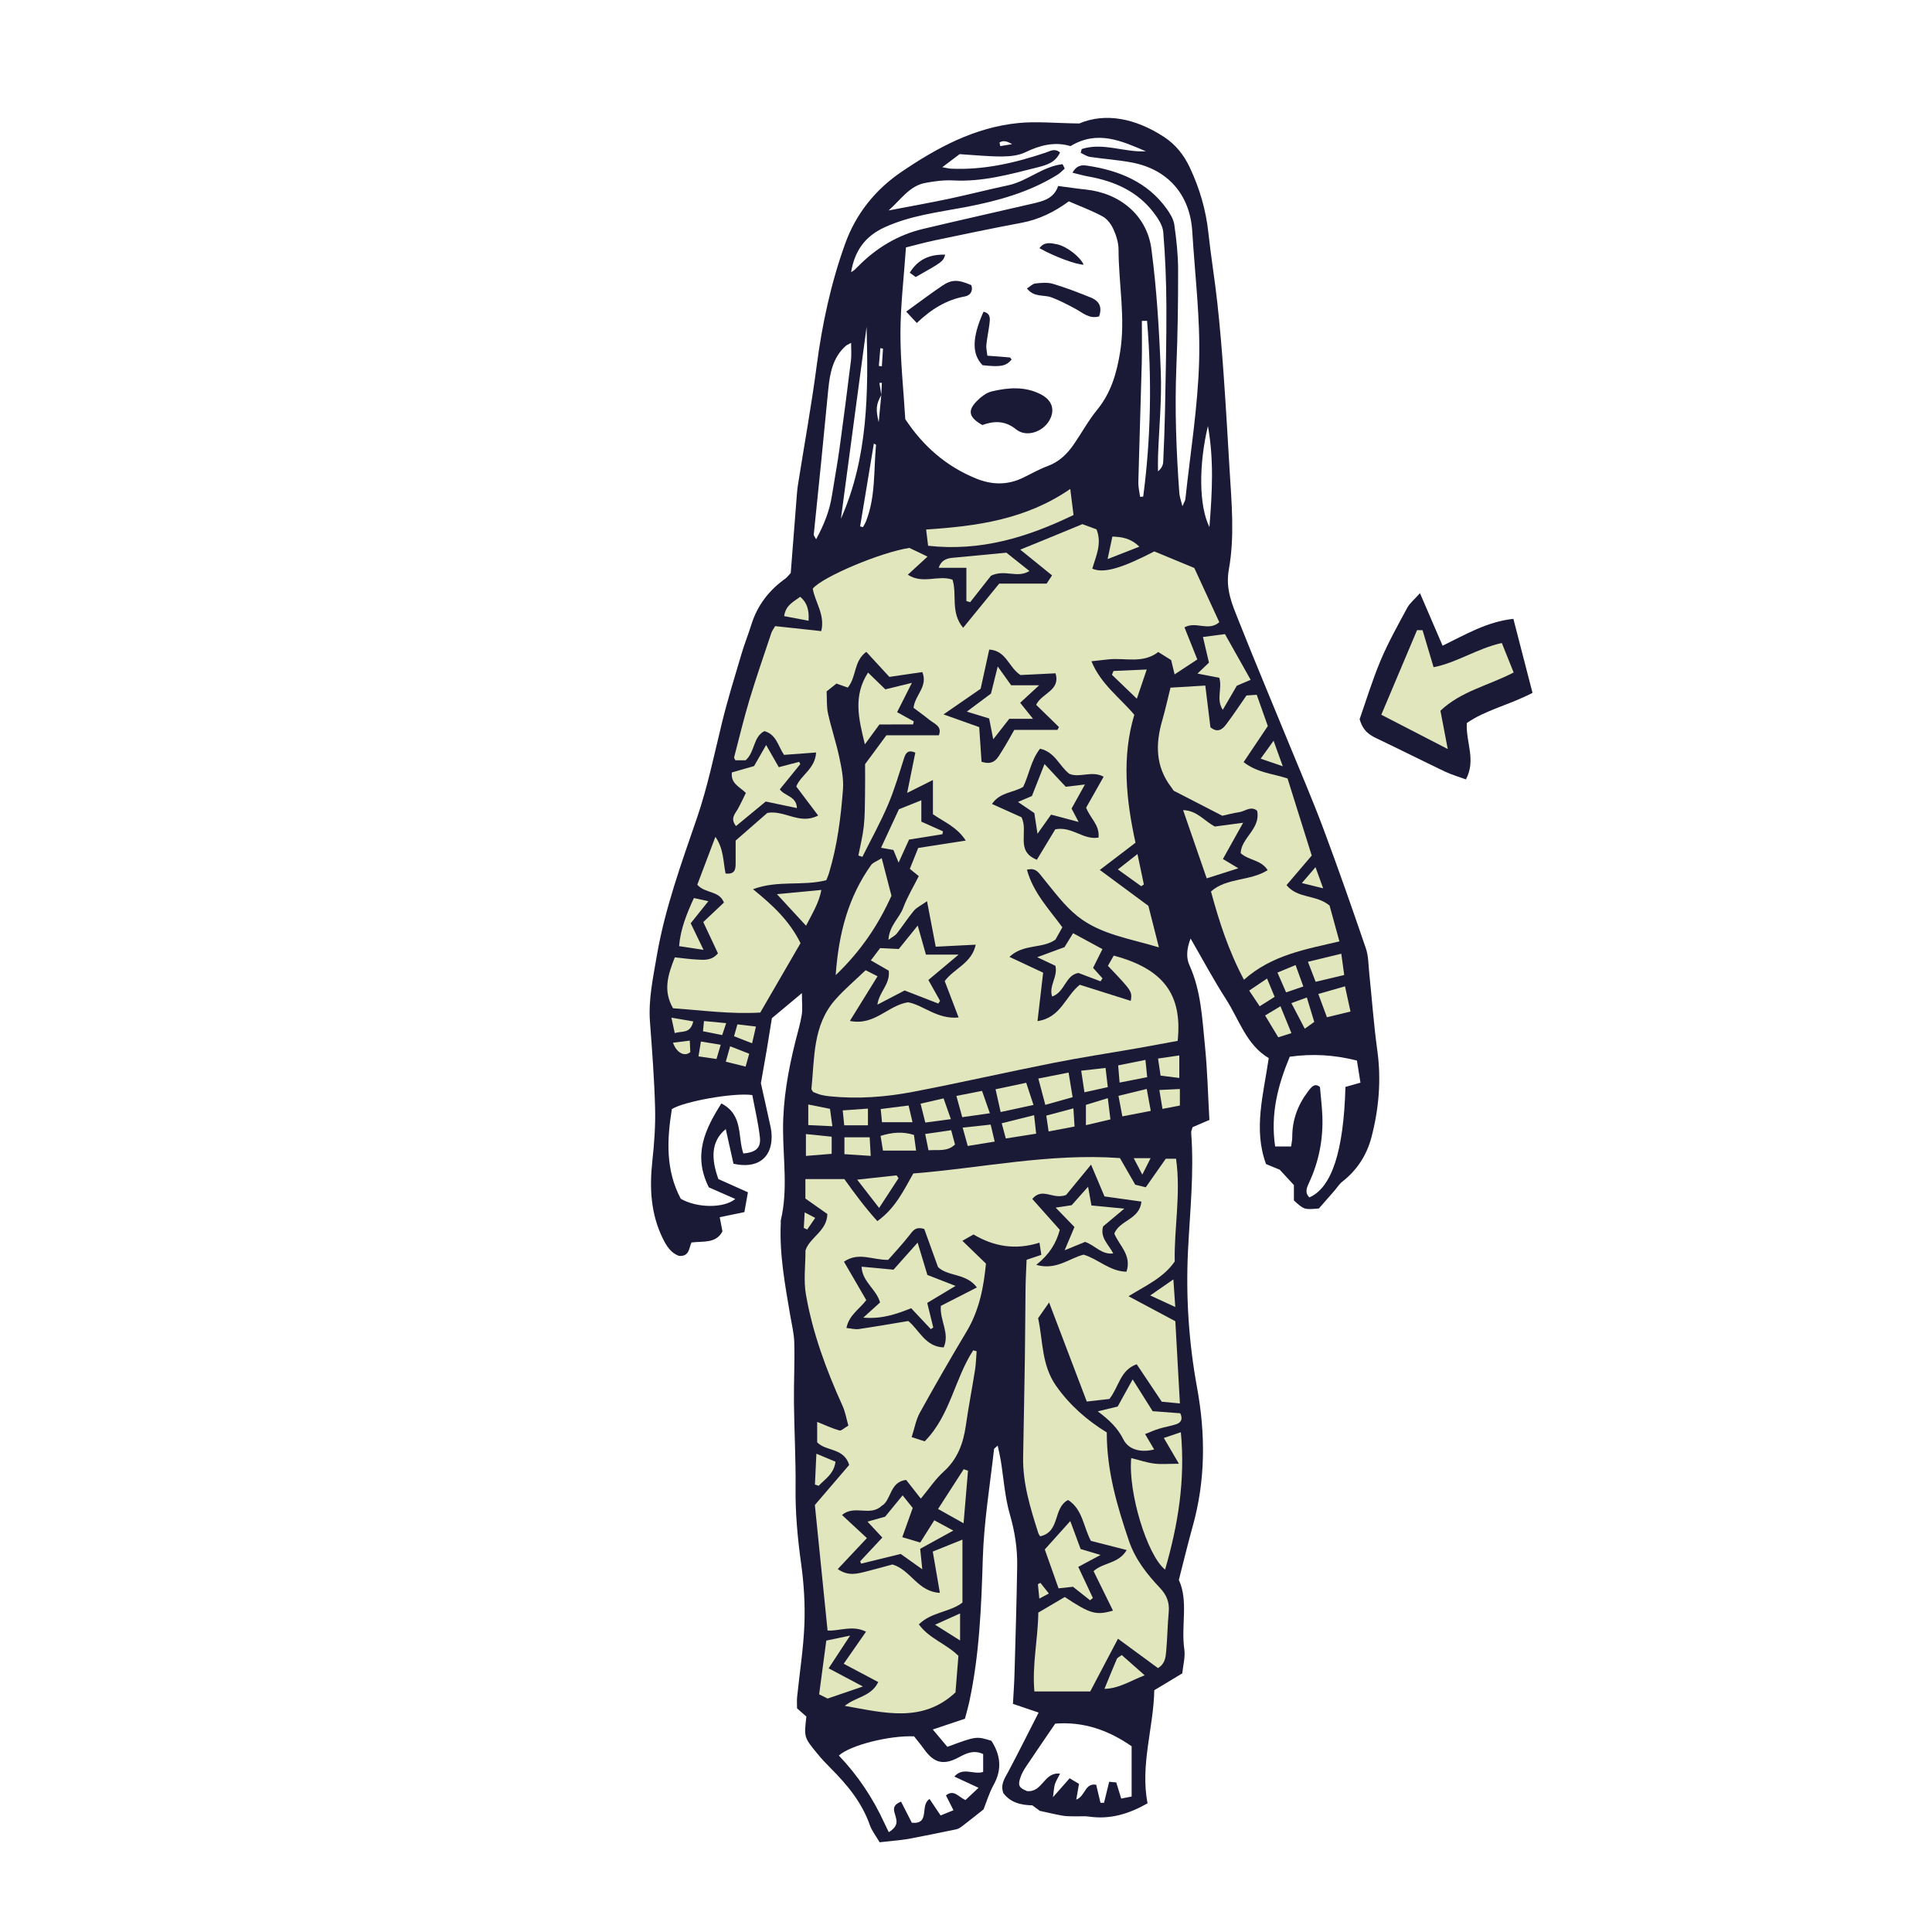 <svg version="1.1" id="svg" xmlns="http://www.w3.org/2000/svg" xmlns:xlink="http://www.w3.org/1999/xlink" x="0px" y="0px"
	 width="200px" height="200px" viewBox="0 0 200 200" enable-background="new 0 0 200 200" xml:space="preserve">
<path class="stroke" fill="#1a1a37"  fill-rule="evenodd" clip-rule="evenodd" d="M83.013,102.806c-1.192,0.997-2.12,1.771-3.107,2.595
	c-0.179,1.104-0.353,2.22-0.542,3.333c-0.186,1.102-0.386,2.199-0.598,3.4c0.312,1.406,0.667,2.956,1.001,4.512
	c0.075,0.351,0.115,0.716,0.113,1.073c-0.013,2.181-1.505,3.3-3.951,2.752c-0.247-1.114-0.517-2.332-0.798-3.587
	c-1.578,1.286-1.498,3.121-0.766,5.172c0.948,0.425,1.957,0.876,3.059,1.369c-0.133,0.739-0.235,1.323-0.365,2.052
	c-0.848,0.173-1.636,0.336-2.553,0.526c0.086,0.454,0.176,0.929,0.281,1.472c-0.676,1.271-1.967,0.995-3.202,1.146
	c-0.269,0.518-0.181,1.477-1.293,1.388c-0.827-0.284-1.288-1.007-1.684-1.812c-1.247-2.543-1.38-5.219-1.081-7.983
	c0.199-1.83,0.338-3.686,0.287-5.523c-0.078-2.966-0.305-5.929-0.529-8.889c-0.174-2.299,0.307-4.511,0.688-6.75
	c0.838-4.957,2.553-9.651,4.175-14.377c1.104-3.219,1.781-6.546,2.587-9.842c0.586-2.396,1.316-4.754,2.018-7.12
	c0.305-1.035,0.712-2.04,1.033-3.07c0.623-1.997,1.832-3.548,3.521-4.751c0.164-0.118,0.285-0.295,0.549-0.574
	c0.191-2.438,0.391-5.004,0.592-7.572c0.043-0.513,0.071-1.028,0.152-1.534c0.65-4.123,1.403-8.232,1.945-12.368
	c0.566-4.315,1.48-8.547,2.947-12.622c1.099-3.051,3.091-5.571,5.815-7.422c3.699-2.513,7.596-4.622,12.135-5.066
	c1.868-0.183,3.771,0.016,6.281,0.048c2.731-1.155,5.847-0.523,8.784,1.398c1.189,0.776,2.053,1.865,2.657,3.15
	c1.017,2.161,1.68,4.413,1.932,6.8c0.256,2.41,0.661,4.803,0.922,7.212c0.269,2.458,0.474,4.923,0.649,7.388
	c0.236,3.289,0.423,6.582,0.619,9.875c0.209,3.449,0.537,6.944-0.074,10.336c-0.371,2.053,0.344,3.626,1.01,5.306
	c1.688,4.258,3.471,8.48,5.204,12.721c1.21,2.952,2.474,5.886,3.591,8.874c1.527,4.089,2.969,8.21,4.381,12.341
	c0.275,0.811,0.258,1.725,0.35,2.594c0.275,2.65,0.465,5.313,0.83,7.951c0.425,3.071,0.164,6.087-0.617,9.043
	c-0.48,1.811-1.492,3.375-3.014,4.562c-0.313,0.242-0.53,0.608-0.794,0.915c-0.571,0.653-1.146,1.306-1.622,1.853
	c-1.525,0.13-1.525,0.13-2.586-0.83c0-0.484,0-1.04,0-1.593c-0.439-0.477-0.887-0.96-1.471-1.593
	c-0.279-0.115-0.752-0.309-1.413-0.579c-1.331-3.592-0.271-7.214,0.279-10.973c-2.318-1.36-3.053-3.973-4.435-6.116
	c-1.25-1.94-2.339-3.986-3.656-6.261c-0.445,1.153-0.447,2.037-0.111,2.778c1.202,2.655,1.311,5.508,1.597,8.318
	c0.259,2.554,0.315,5.126,0.462,7.684c-0.682,0.293-1.193,0.512-1.738,0.746c-0.053,0.199-0.162,0.396-0.148,0.586
	c0.316,4.08-0.127,8.136-0.328,12.2c-0.234,4.753,0.078,9.492,0.936,14.169c0.887,4.841,0.881,9.613-0.451,14.37
	c-0.499,1.783-0.929,3.588-1.433,5.543c1.012,2.201,0.212,4.727,0.564,7.165c0.12,0.829-0.133,1.709-0.21,2.512
	c-1.035,0.623-1.91,1.151-2.896,1.744c-0.078,3.896-1.468,7.724-0.699,11.71c-2.016,1.142-3.936,1.68-6.065,1.371
	c-0.485-0.07-0.987-0.011-1.48-0.023c-0.407-0.011-0.821,0-1.222-0.067c-0.687-0.115-1.363-0.283-2.383-0.503
	c-0.045-0.032-0.375-0.274-0.779-0.571c-1.131-0.024-2.27-0.264-3.01-1.288c-0.307-0.901,0.166-1.527,0.535-2.218
	c1.035-1.949,2.02-3.927,3.128-6.096c-0.964-0.328-1.713-0.582-2.657-0.903c0.055-1.007,0.132-2.07,0.162-3.137
	c0.105-3.708,0.219-7.415,0.277-11.122c0.029-1.809-0.241-3.565-0.753-5.333c-0.527-1.815-0.645-3.749-0.951-5.631
	c-0.077-0.47-0.194-0.934-0.315-1.512c-0.247,0.235-0.367,0.293-0.375,0.363c-0.429,3.779-1.052,7.526-1.167,11.354
	c-0.147,4.934-0.347,9.891-1.386,14.752c-0.118,0.551-0.277,1.094-0.461,1.804c-1.028,0.345-2.082,0.697-3.328,1.115
	c0.547,0.652,1.049,1.249,1.508,1.796c2.99-1.108,2.99-1.108,4.557-0.628c0.916,1.421,1.15,2.91,0.237,4.555
	c-0.47,0.845-0.747,1.795-1.048,2.547c-0.799,0.632-1.471,1.175-2.158,1.699c-0.199,0.154-0.43,0.314-0.67,0.366
	c-1.545,0.328-3.096,0.632-4.647,0.935c-0.349,0.068-0.702,0.122-1.054,0.164c-0.741,0.087-1.482,0.162-2.23,0.242
	c-0.412-0.706-0.812-1.202-1.01-1.769c-0.822-2.358-2.357-4.203-4.086-5.929c-0.473-0.473-0.934-0.965-1.355-1.481
	c-1.387-1.689-1.379-1.695-1.131-3.832c-0.271-0.24-0.571-0.507-0.964-0.853c0-0.36-0.034-0.768,0.005-1.171
	c0.256-2.51,0.658-5.015,0.755-7.53c0.081-2.101-0.054-4.231-0.345-6.317c-0.36-2.607-0.602-5.198-0.57-7.834
	c0.031-2.931-0.137-5.862-0.168-8.793c-0.021-2.062,0.086-4.126,0.035-6.186c-0.022-0.966-0.266-1.93-0.428-2.891
	c-0.533-3.149-1.121-6.291-0.97-9.51c0.004-0.104-0.017-0.212,0.007-0.309c0.736-3.108,0.24-6.252,0.229-9.376
	c-0.011-3.126,0.536-6.149,1.287-9.155c0.225-0.899,0.498-1.794,0.646-2.706C83.096,104.446,83.013,103.795,83.013,102.806z
	 M91.234,40.891c-0.543,0.971-0.591,1.475-0.271,2.817c0.088-0.917,0.179-1.869,0.268-2.82c0.018-0.42,0.037-0.842,0.058-1.262
	c-0.083,0.006-0.167,0.012-0.252,0.019C91.102,40.06,91.168,40.476,91.234,40.891z M93.715,43.393
	c1.836,2.773,4.216,4.878,7.334,6.145c1.686,0.684,3.297,0.69,4.922-0.115c0.832-0.41,1.646-0.867,2.512-1.188
	c1.178-0.437,1.998-1.252,2.679-2.24c0.817-1.185,1.509-2.468,2.416-3.576c1.437-1.751,2.018-3.788,2.372-5.946
	c0.58-3.551-0.15-7.081-0.158-10.622c-0.002-0.7-0.223-1.438-0.513-2.084c-0.233-0.521-0.635-1.086-1.116-1.35
	c-1.113-0.611-2.321-1.052-3.518-1.574c-1.503,1.104-3.094,1.885-4.908,2.224c-2.982,0.557-5.954,1.183-8.925,1.805
	c-1.039,0.217-2.063,0.504-3.027,0.742c-0.214,3.093-0.561,5.965-0.571,8.838C93.205,37.375,93.527,40.301,93.715,43.393z
	 M109.998,16.997c0.074,0.152,0.146,0.304,0.223,0.454c-0.25,0.214-0.477,0.464-0.752,0.636c-2.938,1.827-6.205,2.722-9.564,3.36
	c-2.826,0.536-5.689,0.867-8.361,2.098c-2.059,0.946-3.084,2.501-3.438,4.624c0.305-0.143,0.502-0.371,0.713-0.585
	c1.891-1.914,4.118-3.266,6.742-3.89c3.756-0.894,7.528-1.732,11.29-2.607c1.111-0.258,2.244-0.51,2.688-1.832
	c1.028,0.132,1.937,0.27,2.849,0.364c3.525,0.364,6.341,2.652,6.805,6.159c0.559,4.228,0.812,8.506,0.973,12.77
	c0.107,2.872-0.184,5.76-0.287,8.642c-0.021,0.531-0.004,1.066-0.004,1.601c0.383-0.315,0.523-0.648,0.54-0.99
	c0.081-1.752,0.151-3.505,0.185-5.257c0.066-3.603,0.16-7.203,0.145-10.806c-0.012-2.573-0.115-5.149-0.325-7.712
	c-0.059-0.706-0.554-1.439-1.01-2.037c-1.696-2.209-4.071-3.241-6.741-3.718c-0.519-0.093-1.026-0.243-1.648-0.393
	c0.476-0.845,1.051-0.804,1.599-0.718c3.256,0.503,6.163,1.678,8.165,4.467c0.352,0.49,0.7,1.069,0.781,1.645
	c0.215,1.528,0.387,3.076,0.391,4.617c0.006,3.347-0.039,6.697-0.178,10.041c-0.181,4.387-0.013,8.76,0.305,13.132
	c0.027,0.358,0.166,0.709,0.32,1.342c0.191-0.452,0.289-0.585,0.306-0.729c0.507-4.766,1.291-9.526,1.423-14.303
	c0.125-4.461-0.438-8.942-0.711-13.413c-0.231-3.814-2.533-6.447-6.301-7.146c-1.415-0.263-2.859-0.356-4.285-0.57
	c-0.334-0.049-0.641-0.274-0.961-0.418c0.033-0.132,0.066-0.266,0.103-0.398c2.223-0.712,4.421,0.369,6.642,0.234
	c-2.5-1.054-4.987-2.238-7.805-0.535c-1.589-0.481-3.13-0.113-4.674,0.637c-0.709,0.344-1.598,0.432-2.404,0.435
	c-1.381,0.01-2.76-0.14-4.397-0.24c-0.386,0.292-0.978,0.735-1.795,1.352c0.508,0.089,0.69,0.142,0.872,0.15
	c3.402,0.162,6.652-0.588,9.846-1.664c0.47-0.159,0.902-0.476,1.471-0.013c-0.48,1.07-1.455,1.321-2.372,1.554
	c-2.845,0.719-5.679,1.504-8.672,1.343c-0.966-0.053-1.962,0.078-2.919,0.259c-1.631,0.312-2.479,1.694-3.787,2.849
	c2.248-0.433,4.242-0.784,6.225-1.204c2.064-0.438,4.109-0.967,6.172-1.406C106.357,18.753,107.949,17.216,109.998,16.997z
	 M93.276,186.504c0.384,0.752,0.747,1.462,1.119,2.188c1.948,0.177,0.789-1.82,1.833-2.46c0.365,0.541,0.709,1.057,1.144,1.703
	c0.392-0.159,0.813-0.331,1.329-0.54c-0.32-0.635-0.542-1.073-0.776-1.535c0.823-0.666,1.301,0.169,2.021,0.481
	c0.369-0.348,0.754-0.707,1.351-1.269c-0.976-0.454-1.7-0.789-2.505-1.163c0.922-1.034,1.963-0.159,2.984-0.476
	c0-0.598,0-1.219,0-1.854c-0.987-0.462-1.767-0.067-2.543,0.349c-1.549,0.83-2.534,0.593-3.557-0.831
	c-0.352-0.493-0.744-0.958-1.052-1.351c-2.606-0.104-6.636,0.931-7.787,1.988c1.966,2.056,3.523,4.397,4.712,6.983
	c0.146,0.32,0.304,0.633,0.457,0.951c1.052-0.663,0.821-1.208,0.67-1.756C92.545,187.437,92.281,186.903,93.276,186.504z
	 M109.236,178.429c-1.086,1.595-2.078,3.033-3.047,4.487c-0.229,0.34-0.428,0.711-0.559,1.098c-0.285,0.84-0.123,1.068,0.693,1.4
	c1.64,0.145,1.727-2.009,3.414-1.804c-0.229,0.458-0.428,0.758-0.532,1.087c-0.103,0.322-0.106,0.674-0.202,1.346
	c0.711-0.805,1.202-1.362,1.725-1.956c0.395,0.234,0.688,0.411,0.969,0.578c-0.098,0.558-0.182,1.034-0.284,1.63
	c0.94-0.341,0.886-1.749,2.063-1.539c0.153,0.645,0.298,1.255,0.445,1.866c0.123,0.002,0.244,0.003,0.367,0.004
	c0.172-0.709,0.347-1.418,0.533-2.177c0.295,0.027,0.531,0.05,0.734,0.069c0.174,0.567,0.321,1.049,0.512,1.669
	c0.421-0.082,0.775-0.152,1.078-0.211c0-1.846,0-3.537,0-5.206C114.727,179.093,112.16,178.202,109.236,178.429z M132.002,118.681
	c0.725,0,1.161,0,1.654,0c0.048-0.37,0.119-0.666,0.117-0.963c-0.006-1.77,0.571-3.329,1.631-4.729
	c0.363-0.481,0.708-0.912,1.238-0.458c0.093,1.083,0.211,2.037,0.248,2.993c0.092,2.407-0.357,4.714-1.374,6.903
	c-0.235,0.509-0.481,1.035,0.034,1.526c2.314-1.004,3.549-4.793,3.729-11.435c0.469-0.134,0.975-0.276,1.555-0.439
	c-0.13-0.812-0.248-1.553-0.365-2.29c-2.355-0.594-4.583-0.729-6.955-0.398C132.294,112.335,131.502,115.285,132.002,118.681z
	 M77.879,113.361c-1.941-0.276-7.184,0.684-8.33,1.459c-0.508,3.156-0.661,6.299,0.924,9.277c1.654,0.954,4.428,1.012,5.647,0.02
	c-1.021-0.448-1.988-0.872-2.742-1.203c-1.673-3.348-0.407-5.99,1.296-8.684c2.299,1.173,1.669,3.462,2.279,5.181
	c1.268-0.118,1.828-0.565,1.713-1.647C78.508,116.295,78.154,114.848,77.879,113.361z M88.104,35.493
	c-0.319,0.181-0.46,0.231-0.562,0.324c-1.326,1.194-1.631,2.807-1.797,4.469c-0.253,2.565-0.498,5.132-0.754,7.696
	c-0.248,2.455-0.509,4.907-0.752,7.361c-0.01,0.102,0.107,0.217,0.246,0.477c0.822-1.507,1.383-2.925,1.627-4.465
	c0.256-1.63,0.562-3.251,0.789-4.884c0.424-3.061,0.814-6.127,1.194-9.193C88.16,36.737,88.104,36.182,88.104,35.493z
	 M89.709,33.839c-0.886,6.623-1.773,13.243-2.659,19.866C89.871,47.348,89.898,40.612,89.709,33.839z M118.744,33.212
	c-0.181,0.002-0.359,0.006-0.539,0.008c-0.002,1.463,0.026,2.927-0.011,4.388c-0.106,4.103-0.25,8.203-0.354,12.306
	c-0.012,0.505,0.118,1.014,0.183,1.521c0.107-0.009,0.213-0.021,0.321-0.028C119.143,45.353,119.246,39.288,118.744,33.212z
	 M125.043,44.1c-0.961,4.054-0.936,8.255,0.156,10.463C125.485,50.947,125.674,47.621,125.043,44.1z M89.041,54.488
	c0.096,0.028,0.191,0.057,0.289,0.085c0.109-0.205,0.236-0.401,0.322-0.615c1-2.55,0.785-5.257,1.033-7.904
	c0.002-0.028-0.109-0.065-0.225-0.133C89.984,48.807,89.512,51.647,89.041,54.488z M91.408,36.095
	c-0.091-0.019-0.184-0.038-0.273-0.055c-0.053,0.614-0.104,1.228-0.156,1.843c0.104,0.012,0.207,0.021,0.31,0.034
	C91.328,37.311,91.368,36.701,91.408,36.095z M104.769,14.924c-0.502-0.314-0.945-0.421-1.3-0.165
	c0.027,0.123,0.053,0.244,0.08,0.366C103.956,15.058,104.361,14.992,104.769,14.924z"/>
<path class="stroke" fill="#1a1a37"  fill-rule="evenodd" clip-rule="evenodd" d="M101.691,43.999c-1.357-0.761-1.555-1.448-0.641-2.407
	c0.443-0.464,1.032-0.94,1.633-1.079c1.705-0.396,3.437-0.543,5.091,0.324c1.141,0.6,1.477,1.597,0.854,2.687
	c-0.68,1.19-2.375,1.78-3.434,0.93C104.014,43.5,102.875,43.575,101.691,43.999z"/>
<path class="stroke" fill="#1a1a37"  fill-rule="evenodd" clip-rule="evenodd" d="M113.777,32.757c-1.059,0.284-1.707-0.4-2.463-0.797
	c-0.814-0.429-1.634-0.873-2.494-1.186c-0.787-0.284-1.774,0.031-2.509-0.912c0.319-0.2,0.577-0.484,0.862-0.516
	c0.604-0.067,1.262-0.133,1.828,0.036c1.328,0.396,2.627,0.898,3.914,1.417C113.718,31.122,114.148,31.71,113.777,32.757z"/>
<path class="stroke" fill="#1a1a37"  fill-rule="evenodd" clip-rule="evenodd" d="M94.908,33.436c-0.443-0.475-0.765-0.818-1.101-1.177
	c1.329-0.958,2.502-1.849,3.722-2.673c1.006-0.678,1.669-0.657,3.021-0.067c0.213,0.62-0.129,1.068-0.648,1.164
	C97.977,31.03,96.396,32.011,94.908,33.436z"/>
<path class="stroke" fill="#1a1a37"  fill-rule="evenodd" clip-rule="evenodd" d="M102.213,36.821c0.906,0.067,1.615,0.115,2.32,0.183
	c0.069,0.007,0.126,0.145,0.187,0.222c-0.589,0.683-1.127,0.787-3.001,0.581c-1.128-1.141-1.105-2.862,0.094-5.538
	c0.777,0.175,0.678,0.766,0.608,1.313c-0.089,0.709-0.243,1.414-0.315,2.128C102.072,36.047,102.168,36.396,102.213,36.821z"/>
<path class="stroke" fill="#1a1a37"  fill-rule="evenodd" clip-rule="evenodd" d="M107.605,25.691c0.488-0.69,1.174-0.535,1.799-0.406
	c1.028,0.209,2.426,1.315,2.771,2.109C111.495,27.432,109.085,26.539,107.605,25.691z"/>
<path class="stroke" fill="#1a1a37"  fill-rule="evenodd" clip-rule="evenodd" d="M94.794,28.678c-0.166-0.118-0.358-0.257-0.619-0.444
	c0.88-1.431,2.112-1.912,3.672-1.872C97.619,27.081,97.619,27.081,94.794,28.678z"/>
<path fill-rule="evenodd" clip-rule="evenodd" fill="#e2e6bc" class="fill" d="M101.006,97.793c-1.412,0.071-2.674,0.135-4.14,0.209
	c-0.294-1.536-0.566-2.958-0.901-4.709c-0.629,0.444-1.078,0.646-1.361,0.985c-0.627,0.75-1.155,1.578-1.758,2.35
	c-0.166,0.214-0.443,0.344-0.877,0.667c0.096-1.492,1.141-2.257,1.534-3.324c0.407-1.1,1.03-2.121,1.608-3.274
	c-0.273-0.222-0.568-0.462-0.926-0.754c0.277-0.688,0.562-1.4,0.869-2.163c1.589-0.246,3.134-0.486,4.922-0.763
	c-0.916-1.407-2.181-1.891-3.4-2.728c0-1.019,0-2.12,0-3.542c-1.033,0.516-1.786,0.894-2.668,1.335
	c0.289-1.424,0.564-2.788,0.846-4.174c-0.787-0.323-0.994,0.045-1.178,0.617c-0.519,1.62-0.996,3.261-1.664,4.819
	c-0.781,1.827-1.75,3.575-2.637,5.356c-0.139-0.044-0.277-0.089-0.416-0.134c0.193-1.009,0.449-2.011,0.561-3.028
	c0.117-1.075,0.109-2.163,0.127-3.246c0.02-1.081,0.005-2.161,0.005-3.185c0.752-1.019,1.454-1.969,2.207-2.987
	c1.778,0,3.563,0,5.429,0c0.373-0.94-0.465-1.187-0.973-1.599c-0.551-0.446-1.129-0.858-1.646-1.25
	c0.145-1.333,1.522-2.192,0.909-3.698c-1.117,0.164-2.221,0.326-3.41,0.5c-0.749-0.812-1.535-1.666-2.389-2.593
	c-1.331,0.977-0.992,2.578-1.916,3.698c-0.301-0.105-0.705-0.247-1.176-0.413c-0.307,0.246-0.621,0.494-1.014,0.808
	c0.041,0.765-0.02,1.549,0.143,2.286c0.329,1.507,0.835,2.975,1.156,4.483c0.235,1.101,0.475,2.252,0.393,3.356
	c-0.221,2.93-0.588,5.852-1.447,8.682c-0.086,0.289-0.215,0.566-0.28,0.737c-2.471,0.64-4.995-0.031-7.587,0.934
	c2.023,1.645,3.752,3.232,4.918,5.584c-1.342,2.314-2.732,4.712-4.166,7.186c-3.059,0.184-6.058-0.238-9.03-0.445
	c-1.059-1.829-0.532-3.458,0.185-5.271c0.762,0.08,1.512,0.188,2.266,0.228c0.753,0.042,1.545,0.135,2.198-0.643
	c-0.472-1.004-0.946-2.015-1.521-3.238c0.668-0.633,1.392-1.312,2.138-2.018c-0.485-1.265-1.937-0.911-2.757-1.847
	c0.576-1.521,1.184-3.129,1.875-4.957c0.873,1.263,0.797,2.562,1.052,3.794c1.101,0.131,1.041-0.593,1.044-1.258
	c0.002-0.669,0-1.337,0-2.15c1.09-0.95,2.25-1.96,3.282-2.862c1.812-0.318,3.337,1.27,5.26,0.269
	c-0.821-1.089-1.522-2.017-2.265-3.003c0.463-1.188,1.955-1.819,2.052-3.522c-1.144,0.085-2.228,0.166-3.32,0.247
	c-0.618-0.896-0.781-2.122-2.038-2.458c-1.184,0.626-0.953,2.14-1.935,3.018c-0.298,0-0.69,0-1.062,0
	c-0.06-0.133-0.149-0.233-0.132-0.306c0.52-1.994,0.998-3.998,1.591-5.969c0.699-2.315,1.495-4.604,2.261-6.9
	c0.078-0.236,0.244-0.443,0.396-0.713c1.579,0.171,3.142,0.34,4.773,0.517c0.412-1.707-0.638-2.976-0.88-4.396
	c0.977-1.205,7.01-3.76,10-4.217c0.267,0.125,0.59,0.277,0.912,0.432c0.273,0.131,0.545,0.263,0.967,0.469
	c-0.676,0.622-1.289,1.185-2.037,1.874c1.546,1.016,3.15-0.009,4.625,0.515c0.492,1.516-0.236,3.404,1.102,4.977
	c1.352-1.655,2.517-3.082,3.73-4.569c1.59,0,3.23,0,4.91,0c0.178-0.27,0.338-0.516,0.562-0.855
	c-1.082-0.877-2.109-1.708-3.289-2.664c1.171-0.478,2.189-0.892,3.205-1.309c1.046-0.428,2.088-0.859,3.223-1.33
	c0.479,0.178,1.002,0.37,1.467,0.542c0.588,1.493-0.07,2.778-0.438,4.066c1.159,0.509,2.979-0.007,6.42-1.785
	c1.312,0.543,2.686,1.112,4.139,1.714c0.858,1.865,1.733,3.762,2.588,5.615c-1.159,0.995-2.415-0.146-3.604,0.536
	c0.443,1.107,0.871,2.175,1.328,3.318c-0.809,0.531-1.525,1.002-2.353,1.547c-0.141-0.589-0.243-1.02-0.354-1.478
	c-0.441-0.278-0.869-0.547-1.336-0.839c-1.595,1.23-3.402,0.588-5.107,0.758c-0.531,0.054-1.064,0.117-1.811,0.2
	c0.987,2.389,2.9,3.72,4.438,5.541c-1.307,4.351-0.855,8.78,0.123,13.243c-1.215,0.926-2.345,1.791-3.693,2.819
	c1.729,1.278,3.328,2.459,5.027,3.716c0.324,1.271,0.67,2.642,1.089,4.297c-3.08-0.923-6.054-1.345-8.397-3.202
	c-1.386-1.097-2.467-2.595-3.604-3.978c-0.435-0.526-0.718-1.104-1.661-0.856c0.653,2.379,2.274,4.058,3.666,5.958
	c-0.231,0.414-0.479,0.854-0.713,1.276c-1.365,0.98-3.289,0.397-4.764,1.788c1.277,0.599,2.371,1.109,3.49,1.634
	c-0.188,1.624-0.371,3.194-0.584,5.014c2.425-0.352,2.868-2.565,4.379-3.761c1.69,0.534,3.479,1.1,5.277,1.667
	c0.146-0.987,0.146-0.987-2.366-3.628c0.19-0.339,0.403-0.711,0.601-1.059c5.082,1.364,7.129,3.967,6.619,8.827
	c-1.379,0.253-2.786,0.52-4.197,0.767c-2.893,0.507-5.797,0.944-8.677,1.517c-4.849,0.961-9.669,2.062-14.524,2.993
	c-2.836,0.543-5.721,0.758-8.617,0.463c-0.307-0.031-0.615-0.074-0.912-0.152c-0.295-0.078-0.576-0.207-0.814-0.297
	c-0.081-0.149-0.18-0.244-0.172-0.328c0.33-3.196,0.129-6.553,2.442-9.196c0.942-1.078,2.054-2.007,3.167-3.079
	c0.372,0.188,0.757,0.381,1.236,0.624c-0.949,1.533-1.829,2.953-2.866,4.626c2.577,0.52,3.911-1.602,6.019-1.932
	c1.583,0.282,3.02,1.791,5.238,1.573c-0.531-1.389-0.982-2.572-1.438-3.767C98.752,100.258,100.596,99.729,101.006,97.793z
	 M97.673,73.955c1.415,0.505,2.553,0.91,3.694,1.317c0.084,1.247,0.166,2.446,0.241,3.583c1.327,0.443,1.676-0.423,2.101-1.086
	c0.49-0.764,0.918-1.569,1.289-2.213c1.664,0,3.066,0,4.469,0c0.053-0.096,0.105-0.192,0.158-0.288
	c-0.801-0.781-1.601-1.562-2.363-2.307c0.597-1.232,2.537-1.463,2.008-3.26c-1.356,0.064-2.584,0.125-3.629,0.178
	c-1.242-0.801-1.452-2.518-3.236-2.638c-0.302,1.375-0.584,2.66-0.89,4.062C100.365,72.098,99.188,72.91,97.673,73.955z
	 M112.438,83.607c0.594-1.05,1.168-2.067,1.81-3.202c-1.24-0.67-2.458,0.157-3.544-0.295c-1.037-0.781-1.474-2.264-3.04-2.603
	c-0.948,1.201-1.142,2.725-1.744,3.949c-1.056,0.632-2.396,0.539-3.233,1.771c1.164,0.524,2.213,0.994,3.059,1.374
	c0.748,1.518-0.674,3.508,1.59,4.399c0.694-1.148,1.346-2.225,1.904-3.148c1.73-0.342,2.901,1.134,4.479,0.854
	C113.86,85.403,112.843,84.701,112.438,83.607z"/>
<path fill-rule="evenodd" clip-rule="evenodd" fill="#e2e6bc" class="fill" d="M115.936,119.883c0.486,0.848,1.02,1.775,1.584,2.758
	c0.313,0.076,0.651,0.158,1.09,0.265c0.688-0.984,1.363-1.946,2.068-2.952c0.291,0,0.63,0,1.066,0
	c0.516,3.623-0.206,7.15-0.137,10.633c-1.152,1.672-2.922,2.455-4.782,3.598c1.778,0.95,3.294,1.76,4.845,2.586
	c0.156,2.827,0.31,5.579,0.473,8.512c-0.797-0.076-1.341-0.129-1.879-0.18c-0.881-1.314-1.727-2.582-2.593-3.877
	c-1.724,0.612-1.81,2.294-2.825,3.593c-0.595,0.068-1.375,0.157-2.343,0.267c-1.304-3.43-2.56-6.729-3.901-10.256
	c-0.426,0.609-0.752,1.078-1.136,1.63c0.513,2.35,0.338,4.852,1.873,7.021c1.415,2.002,3.187,3.548,5.235,4.806
	c-0.01,3.957,1.064,7.605,2.293,11.222c0.643,1.897,1.86,3.447,3.21,4.87c0.702,0.742,0.999,1.502,0.909,2.503
	c-0.124,1.334-0.141,2.679-0.26,4.014c-0.057,0.648-0.111,1.348-0.857,1.782c-1.31-0.961-2.613-1.92-4.137-3.037
	c-1.034,1.966-1.949,3.704-2.871,5.455c-1.99,0-3.82,0-5.783,0c-0.244-2.792,0.369-5.368,0.407-8.161
	c0.919-0.541,1.87-1.103,2.739-1.614c2.621,1.742,3.239,1.922,4.99,1.408c-0.676-1.376-1.34-2.727-2.008-4.084
	c1.016-0.93,2.582-0.748,3.428-2.187c-1.33-0.339-2.539-0.65-3.704-0.947c-0.786-1.468-0.853-3.27-2.362-4.234
	c-1.599,0.827-0.773,3.295-2.896,3.762c-0.055-0.098-0.155-0.222-0.197-0.361c-0.811-2.559-1.613-5.12-1.562-7.849
	c0.062-3.455,0.131-6.909,0.182-10.363c0.037-2.37,0.037-4.743,0.068-7.114c0.013-0.972,0.071-1.941,0.109-2.94
	c0.537-0.18,0.965-0.323,1.524-0.511c-0.057-0.37-0.109-0.728-0.19-1.261c-2.484,0.786-4.713,0.407-6.828-0.849
	c-0.332,0.188-0.623,0.353-1.154,0.655c0.835,0.808,1.551,1.502,2.441,2.362c-0.227,2.346-0.659,4.776-1.992,7.006
	c-1.664,2.783-3.284,5.592-4.852,8.43c-0.406,0.736-0.553,1.619-0.846,2.524c0.564,0.184,0.934,0.303,1.346,0.438
	c2.643-2.656,3.088-6.46,5.027-9.423c0.117,0.032,0.234,0.063,0.351,0.096c-0.053,0.642-0.063,1.288-0.164,1.92
	c-0.304,1.931-0.679,3.852-0.955,5.785c-0.265,1.838-0.849,3.454-2.288,4.752c-0.863,0.778-1.522,1.783-2.369,2.801
	c-0.583-0.742-1.042-1.328-1.521-1.938c-1.73,0.201-1.521,2.127-2.536,2.687c-1.194,1.14-2.796-0.151-4.102,0.944
	c0.896,0.834,1.675,1.556,2.576,2.394c-1.019,1.085-1.981,2.108-3.016,3.207c1.103,0.77,2.045,0.475,2.978,0.24
	c0.942-0.236,1.879-0.503,2.68-0.717c1.902,0.554,2.603,2.823,4.912,2.938c-0.263-1.525-0.483-2.812-0.736-4.275
	c1.002-0.404,1.926-0.775,3.072-1.236c0,2.306,0,4.373,0,6.517c-1.308,1.01-3.211,0.965-4.51,2.257
	c1.057,1.469,2.797,1.979,4.094,3.258c-0.096,1.197-0.197,2.47-0.305,3.787c-3.432,3.192-7.35,2.112-11.46,1.392
	c1.171-0.949,2.74-0.959,3.466-2.467c-1.133-0.601-2.248-1.19-3.577-1.894c0.767-1.098,1.518-2.179,2.312-3.319
	c-1.447-0.717-2.717-0.045-3.982-0.121c-0.447-4.428-0.889-8.81-1.314-12.995c1.302-1.518,2.465-2.876,3.553-4.146
	c-0.564-1.82-2.396-1.365-3.315-2.348c0-0.687,0-1.384,0-2.106c0.831,0.332,1.548,0.67,2.299,0.885
	c0.199,0.057,0.506-0.263,0.929-0.503c-0.2-0.701-0.313-1.408-0.598-2.037c-1.685-3.721-3.102-7.538-3.799-11.565
	c-0.25-1.446-0.04-2.977-0.04-4.533c0.431-1.357,2.218-1.977,2.265-3.768c-0.766-0.539-1.557-1.096-2.275-1.603
	c0-0.726,0-1.329,0-2.015c1.414,0,2.736,0,4.031,0c1.088,1.52,2.143,2.947,3.417,4.354c1.839-1.314,2.684-3.099,3.722-4.934
	C101.546,120.929,108.639,119.356,115.936,119.883z M95.68,127.227c-0.924-0.296-1.19,0.206-1.555,0.668
	c-0.721,0.913-1.515,1.766-2.178,2.523c-1.635,0.033-3.047-0.859-4.58,0.192c0.784,1.353,1.547,2.663,2.309,3.976
	c-0.678,0.917-1.782,1.531-2.053,2.886c0.495,0.049,0.898,0.167,1.277,0.112c1.668-0.244,3.33-0.535,5.123-0.832
	c1.11,0.88,1.754,2.675,3.668,2.731c0.658-1.491-0.424-2.771-0.295-4.298c1.149-0.587,2.35-1.201,3.731-1.908
	c-1.106-1.504-2.997-1.104-4.024-2.112C96.613,129.809,96.146,128.512,95.68,127.227z M106.861,124.113
	c0.963,1.081,1.904,2.138,2.849,3.198c-0.378,1.397-1.079,2.55-2.437,3.628c2.084,0.591,3.428-0.699,4.903-1.058
	c1.532,0.463,2.706,1.738,4.437,1.766c0.568-1.725-0.779-2.739-1.26-3.952c0.575-1.409,2.613-1.432,2.809-3.307
	c-1.322-0.185-2.569-0.359-3.826-0.536c-0.436-1.033-0.868-2.054-1.391-3.292c-1.033,1.258-1.938,2.356-2.582,3.143
	C108.979,124.233,107.926,122.858,106.861,124.113z"/>
<path fill-rule="evenodd" clip-rule="evenodd" fill="#e2e6bc" class="fill" d="M137.635,93.739c0.312,1.136,0.648,2.361,1.021,3.714
	c-3.52,0.823-7.003,1.407-9.881,3.97c-1.607-3.02-2.57-6.024-3.416-9.139c1.646-1.453,4.02-1.042,5.87-2.206
	c-0.698-1.092-1.927-0.98-2.795-1.758c0.052-1.59,2.101-2.533,1.702-4.392c-0.644-0.538-1.24,0.061-1.855,0.149
	c-0.609,0.089-1.207,0.25-1.748,0.369c-1.768-0.91-3.453-1.778-5.037-2.594c-0.134-0.192-0.188-0.281-0.25-0.362
	c-1.623-2.121-1.646-4.449-0.936-6.894c0.314-1.084,0.555-2.189,0.859-3.41c1.204-0.072,2.361-0.142,3.604-0.217
	c0.193,1.568,0.365,2.977,0.529,4.32c0.772,0.62,1.26,0.192,1.64-0.313c0.714-0.941,1.362-1.932,2.093-2.981
	c0.283-0.02,0.624-0.043,1.061-0.072c0.375,1.056,0.732,2.062,1.148,3.237c-0.811,1.207-1.646,2.452-2.506,3.734
	c1.42,1.11,3.022,1.187,4.548,1.694c0.832,2.65,1.659,5.292,2.503,7.978c-0.867,1.015-1.723,2.02-2.609,3.061
	C134.348,93.053,136.215,92.578,137.635,93.739z"/>
<path fill-rule="evenodd" clip-rule="evenodd" fill="#e2e6bc" class="fill" d="M122.042,151.527c-0.608-1.041-1.033-1.767-1.562-2.668
	c0.578-0.194,1.1-0.372,1.762-0.596c0.471,4.989-0.295,9.603-1.631,14.225c-1.869-1.496-3.841-8.018-3.507-11.548
	c0.8,0.199,1.568,0.463,2.357,0.566C120.193,151.604,120.948,151.527,122.042,151.527z"/>
<path fill-rule="evenodd" clip-rule="evenodd" fill="#e2e6bc" class="fill" d="M111.131,53.312c-4.811,2.33-9.646,3.79-15.054,3.184
	c-0.069-0.578-0.124-1.015-0.204-1.68c5.236-0.344,10.314-1.026,14.921-4.201C110.922,51.639,111.018,52.413,111.131,53.312z"/>
<path fill-rule="evenodd" clip-rule="evenodd" fill="#e2e6bc" class="fill" d="M90.83,104c0.172-1.335,1.33-2.088,1.178-3.512
	c-0.575-0.329-1.18-0.678-1.859-1.071c0.344-0.454,0.643-0.849,0.961-1.268c0.639,0.03,1.246,0.06,1.93,0.094
	c0.584-0.72,1.182-1.462,1.961-2.428c0.328,1.154,0.577,2.043,0.851,3.004c1.056,0,2.015,0,3.386,0
	c-1.229,1.03-2.173,1.82-3.134,2.629c0.437,0.775,0.824,1.47,1.213,2.163c-0.062,0.093-0.124,0.184-0.185,0.276
	c-1.24-0.481-2.48-0.964-3.486-1.354C92.518,103.121,91.674,103.561,90.83,104z"/>
<path fill-rule="evenodd" clip-rule="evenodd" fill="#e2e6bc" class="fill" d="M92.283,92.729c-1.375,3.048-3.155,5.707-5.773,8.218
	c0.309-4.35,1.311-8.09,3.662-11.392c0.196-0.274,0.605-0.401,1.104-0.717C91.647,90.271,91.953,91.45,92.283,92.729z"/>
<path fill-rule="evenodd" clip-rule="evenodd" fill="#e2e6bc" class="fill" d="M77.213,82.082c-0.713-0.684-1.571-0.967-1.451-2.121
	c0.646-0.186,1.359-0.388,2.297-0.656c0.324-0.565,0.744-1.298,1.25-2.18c0.484,0.848,0.895,1.563,1.312,2.293
	c0.807-0.212,1.457-0.383,2.107-0.552c0.04,0.076,0.08,0.151,0.121,0.229c-0.698,0.86-1.396,1.723-2.124,2.621
	c0.526,0.713,1.734,0.706,1.771,1.936c-1.133-0.238-2.244-0.471-3.229-0.679c-1.126,0.932-2.097,1.732-3.077,2.542
	c-0.623-0.797-0.101-1.251,0.189-1.767C76.674,83.225,76.918,82.674,77.213,82.082z"/>
<path fill-rule="evenodd" clip-rule="evenodd" fill="#e2e6bc" class="fill" d="M118.538,148.453c0.378,0.64,0.655,1.11,0.94,1.595
	c-1.344,0.347-2.649,0.042-3.184-1.037c-0.589-1.188-1.473-2.027-2.654-2.91c0.816-0.198,1.432-0.346,2.062-0.497
	c0.478-0.865,0.942-1.708,1.55-2.808c0.74,1.176,1.354,2.151,2.069,3.288c0.858,0.064,1.862,0.141,2.858,0.217
	c0.271,0.561,0.121,0.953-0.402,1.129c-0.581,0.197-1.196,0.286-1.784,0.467C119.531,148.036,119.086,148.24,118.538,148.453z"/>
<path fill-rule="evenodd" clip-rule="evenodd" fill="#e2e6bc" class="fill" d="M96.717,157.379c0.677,0.368,1.252,0.68,1.966,1.066
	c-1.271,0.699-2.362,1.302-3.425,1.886c0.076,0.747,0.131,1.295,0.217,2.123c-0.818-0.581-1.449-1.03-2.236-1.591
	c-1.297,0.318-2.697,0.662-4.096,1.004c-0.033-0.081-0.064-0.164-0.096-0.246c0.721-0.772,1.439-1.543,2.291-2.453
	c-0.438-0.473-0.942-1.013-1.536-1.65c0.634-0.178,1.157-0.323,1.824-0.51c0.529-0.646,1.136-1.386,1.812-2.209
	c0.416,0.52,0.76,0.946,1.047,1.304c-0.362,1.015-0.686,1.917-1.082,3.025c0.709,0.209,1.245,0.37,1.859,0.554
	C95.791,158.843,96.24,158.131,96.717,157.379z"/>
<path fill-rule="evenodd" clip-rule="evenodd" fill="#e2e6bc" class="fill" d="M91.04,74.995c-0.585,0.797-0.97,1.321-1.507,2.058
	c-0.65-2.649-1.239-5.002,0.326-7.427c0.627,0.609,1.193,1.155,1.79,1.735c0.888-0.218,1.714-0.421,2.75-0.673
	c-0.561,1.11-1.028,2.041-1.532,3.036c0.643,0.355,1.184,0.654,1.727,0.953c-0.024,0.106-0.051,0.211-0.074,0.317
	C93.329,74.995,92.141,74.995,91.04,74.995z"/>
<path fill-rule="evenodd" clip-rule="evenodd" fill="#e2e6bc" class="fill" d="M128.689,85.171c-0.771,1.383-1.406,2.523-2.094,3.752
	c0.5,0.299,0.915,0.55,1.596,0.959c-1.168,0.373-2.118,0.676-3.273,1.045c-0.834-2.413-1.623-4.693-2.443-7.063
	c1.441,0.038,2.172,1.114,3.288,1.698C126.612,85.449,127.543,85.323,128.689,85.171z"/>
<path fill-rule="evenodd" clip-rule="evenodd" fill="#e2e6bc" class="fill" d="M109.582,164.424c-0.493-1.395-0.984-2.782-1.426-4.025
	c0.9-1.002,1.716-1.912,2.638-2.939c0.343,0.928,0.705,1.901,1.072,2.896c0.592,0.176,1.207,0.359,2.063,0.614
	c-0.887,0.475-1.54,0.823-2.309,1.233c0.545,1.159,1.029,2.189,1.514,3.22c-0.1,0.078-0.197,0.158-0.294,0.237
	c-0.526-0.416-1.052-0.834-1.766-1.399C110.689,164.304,110.099,164.368,109.582,164.424z"/>
<path fill-rule="evenodd" clip-rule="evenodd" fill="#e2e6bc" class="fill" d="M113.93,101.587c-0.749-0.283-1.496-0.566-2.292-0.867
	c-1.362,0.225-1.377,1.97-2.719,2.441c-0.38-1.097,0.613-2.036,0.336-3.181c-0.567-0.268-1.198-0.566-1.884-0.892
	c0.996-0.368,1.919-0.708,2.826-1.042c0.29-0.47,0.55-0.891,0.889-1.441c1.028,0.558,2,1.083,3.037,1.647
	c-0.354,0.707-0.645,1.291-0.969,1.942c0.322,0.355,0.646,0.718,0.974,1.081C114.061,101.379,113.996,101.482,113.93,101.587z"/>
<path fill-rule="evenodd" clip-rule="evenodd" fill="#e2e6bc" class="fill" d="M128.038,70.982c-0.476,0.816-0.935,1.606-1.457,2.499
	c-0.72-1.108-0.021-2.227-0.364-3.317c-0.675-0.129-1.365-0.262-2.256-0.434c0.428-0.408,0.76-0.724,1.19-1.135
	c-0.181-0.776-0.378-1.614-0.622-2.654c0.721-0.096,1.4-0.183,2.278-0.298c0.869,1.548,1.736,3.091,2.661,4.732
	C128.848,70.639,128.439,70.813,128.038,70.982z"/>
<path fill-rule="evenodd" clip-rule="evenodd" fill="#e2e6bc" class="fill" d="M104.182,57.214c0.688,0.548,1.481,1.179,2.386,1.898
	c-1.276,0.788-2.521-0.209-3.98,0.485c-0.562,0.715-1.36,1.729-2.159,2.744c-0.129-0.04-0.259-0.081-0.389-0.121
	c0-1.128,0-2.258,0-3.443c-1.076,0-1.926,0-2.869,0c0.238-0.714,0.74-0.965,1.372-1.027
	C100.317,57.574,102.096,57.411,104.182,57.214z"/>
<path fill-rule="evenodd" clip-rule="evenodd" fill="#e2e6bc" class="fill" d="M92.484,87.989c-0.385-0.067-0.726-0.128-1.279-0.227
	c0.654-1.41,1.265-2.726,1.851-3.987c0.787-0.316,1.48-0.595,2.321-0.933c0,0.833,0,1.528,0,2.216
	c0.813,0.364,1.527,0.682,2.24,1.002c-0.02,0.099-0.039,0.2-0.057,0.299c-1.125,0.18-2.25,0.359-3.455,0.553
	c-0.344,0.757-0.678,1.489-1.082,2.384C92.832,88.832,92.688,88.48,92.484,87.989z"/>
<path fill-rule="evenodd" clip-rule="evenodd" fill="#e2e6bc" class="fill" d="M89.325,174.584c-1.407,0.481-2.458,0.842-3.651,1.249
	c-0.18-0.09-0.486-0.242-0.877-0.437c0.248-1.852,0.488-3.662,0.741-5.563c0.703-0.146,1.38-0.289,2.465-0.517
	c-0.86,1.31-1.507,2.294-2.224,3.388C86.902,173.3,87.977,173.87,89.325,174.584z"/>
<path fill-rule="evenodd" clip-rule="evenodd" fill="#e2e6bc" class="fill" d="M80.426,92.562c1.775-0.168,3.127-0.296,4.602-0.436
	c-0.25,1.348-0.922,2.406-1.587,3.705C82.458,94.765,81.558,93.791,80.426,92.562z"/>
<path fill-rule="evenodd" clip-rule="evenodd" fill="#e2e6bc" class="fill" d="M100.208,152.248c-0.145,1.723-0.29,3.442-0.46,5.442
	c-0.948-0.531-1.713-0.96-2.641-1.48c0.924-1.433,1.789-2.775,2.654-4.117C99.912,152.146,100.06,152.196,100.208,152.248z"/>
<path fill-rule="evenodd" clip-rule="evenodd" fill="#e2e6bc" class="fill" d="M107.488,111.649c1.07-0.211,1.991-0.392,3.131-0.616
	c0.151,0.921,0.277,1.685,0.418,2.545c-0.984,0.277-1.801,0.508-2.826,0.797C107.962,113.433,107.752,112.64,107.488,111.649z"/>
<path fill-rule="evenodd" clip-rule="evenodd" fill="#e2e6bc" class="fill" d="M103.586,115.117c-0.192-0.857-0.344-1.534-0.527-2.357
	c1.068-0.225,2.039-0.43,3.173-0.67c0.25,0.756,0.476,1.444,0.755,2.29C105.775,114.643,104.725,114.87,103.586,115.117z"/>
<path fill-rule="evenodd" clip-rule="evenodd" fill="#e2e6bc" class="fill" d="M139.154,100.931c-1.085,0.258-1.93,0.46-2.959,0.704
	c-0.26-0.673-0.501-1.299-0.799-2.071c1.236-0.299,2.258-0.546,3.453-0.834C138.966,99.574,139.053,100.203,139.154,100.931z"/>
<path fill-rule="evenodd" clip-rule="evenodd" fill="#e2e6bc" class="fill" d="M139.234,102.103c0.221,1.014,0.371,1.701,0.568,2.61
	c-0.812,0.195-1.561,0.378-2.441,0.591c-0.296-0.799-0.553-1.495-0.889-2.409C137.412,102.626,138.249,102.386,139.234,102.103z"/>
<path fill-rule="evenodd" clip-rule="evenodd" fill="#e2e6bc" class="fill" d="M71.502,95.577c0.475,0.987,0.836,1.733,1.328,2.753
	c-1.032-0.157-1.717-0.262-2.529-0.385c0.141-1.777,0.783-3.341,1.53-4.978c0.495,0.106,0.922,0.199,1.497,0.325
	C72.648,94.143,72.066,94.869,71.502,95.577z"/>
<path fill-rule="evenodd" clip-rule="evenodd" fill="#e2e6bc" class="fill" d="M119.126,114.998c-0.893,0.172-1.824,0.353-2.941,0.568
	c-0.128-0.687-0.243-1.3-0.4-2.126c1.043-0.253,1.948-0.474,2.925-0.714C118.859,113.544,118.982,114.215,119.126,114.998z"/>
<path fill-rule="evenodd" clip-rule="evenodd" fill="#e2e6bc" class="fill" d="M88.734,122.118c1.607-0.176,2.846-0.311,4.082-0.446
	c0.066,0.099,0.133,0.197,0.199,0.296c-0.623,0.955-1.245,1.909-2.009,3.079C90.234,124.053,89.605,123.239,88.734,122.118z"/>
<path fill-rule="evenodd" clip-rule="evenodd" fill="#e2e6bc" class="fill" d="M118.494,173.424c-1.578,0.625-2.681,1.372-4.16,1.406
	c0.47-1.146,0.864-2.13,1.283-3.104c0.051-0.121,0.229-0.187,0.505-0.398C116.846,171.967,117.584,172.619,118.494,173.424z"/>
<path fill-rule="evenodd" clip-rule="evenodd" fill="#e2e6bc" class="fill" d="M94.613,117.488c0.065,0.481,0.131,0.961,0.219,1.619
	c-1.209,0-2.256,0-3.426,0c-0.074-0.454-0.156-0.943-0.25-1.52C92.323,117.229,93.39,117.107,94.613,117.488z"/>
<path fill-rule="evenodd" clip-rule="evenodd" fill="#e2e6bc" class="fill" d="M99.006,113.45c0.894-0.176,1.668-0.329,2.652-0.523
	c0.273,0.781,0.51,1.456,0.812,2.317c-1.081,0.154-1.917,0.272-2.859,0.406C99.408,114.908,99.236,114.283,99.006,113.45z"/>
<path fill-rule="evenodd" clip-rule="evenodd" fill="#e2e6bc" class="fill" d="M107.049,115.445c0.09,0.806,0.145,1.289,0.213,1.91
	c-1.091,0.172-2.071,0.328-3.141,0.498c-0.146-0.543-0.26-0.961-0.424-1.573C104.805,116.004,105.803,115.756,107.049,115.445z"/>
<path fill-rule="evenodd" clip-rule="evenodd" fill="#e2e6bc" class="fill" d="M98.433,115.853c-0.993,0.134-1.734,0.231-2.647,0.354
	c-0.17-0.674-0.317-1.27-0.489-1.955c0.86-0.2,1.544-0.356,2.382-0.548C97.916,114.382,98.141,115.021,98.433,115.853z"/>
<path fill-rule="evenodd" clip-rule="evenodd" fill="#e2e6bc" class="fill" d="M83.428,117.399c0.937,0.094,1.771,0.18,2.667,0.271
	c0,0.621,0,1.111,0,1.774c-0.868,0.069-1.702,0.138-2.667,0.216C83.428,118.859,83.428,118.234,83.428,117.399z"/>
<path fill-rule="evenodd" clip-rule="evenodd" fill="#e2e6bc" class="fill" d="M117.686,72.333c-1.004-0.965-1.791-1.723-2.578-2.479
	c0.053-0.131,0.107-0.265,0.162-0.396c1.059-0.048,2.116-0.093,3.439-0.151C118.365,70.326,118.086,71.15,117.686,72.333z"/>
<path fill-rule="evenodd" clip-rule="evenodd" fill="#e2e6bc" class="fill" d="M114.447,110.552c0.085,0.725,0.148,1.267,0.232,1.987
	c-0.802,0.177-1.518,0.334-2.418,0.533c-0.111-0.736-0.203-1.365-0.334-2.235C112.797,110.737,113.562,110.652,114.447,110.552z"/>
<path fill-rule="evenodd" clip-rule="evenodd" fill="#e2e6bc" class="fill" d="M102.967,118.177c-1.106,0.18-1.892,0.308-2.787,0.453
	c-0.171-0.619-0.312-1.134-0.525-1.898c1.014-0.11,1.883-0.205,2.9-0.315C102.698,117.033,102.816,117.537,102.967,118.177z"/>
<path fill-rule="evenodd" clip-rule="evenodd" fill="#e2e6bc" class="fill" d="M87.414,119.478c0-0.688,0-1.171,0-1.744c0.878,0,1.674,0,2.614,0
	c0.036,0.617,0.065,1.146,0.109,1.923C89.143,119.592,88.322,119.537,87.414,119.478z"/>
<path fill-rule="evenodd" clip-rule="evenodd" fill="#e2e6bc" class="fill" d="M112.414,114.375c0.818-0.252,1.48-0.454,2.266-0.695
	c0.1,0.8,0.178,1.429,0.271,2.2c-0.87,0.204-1.627,0.382-2.537,0.596C112.414,115.655,112.414,115.07,112.414,114.375z"/>
<path fill-rule="evenodd" clip-rule="evenodd" fill="#e2e6bc" class="fill" d="M111.117,114.738c0.049,0.755,0.08,1.242,0.121,1.88
	c-0.921,0.174-1.742,0.329-2.686,0.508c-0.092-0.629-0.156-1.063-0.24-1.64C109.219,115.244,110.036,115.025,111.117,114.738z"/>
<path fill-rule="evenodd" clip-rule="evenodd" fill="#e2e6bc" class="fill" d="M95.775,117.389c1.059-0.153,1.809-0.262,2.691-0.39
	c0.144,0.541,0.27,1.014,0.395,1.479c-0.789,0.756-1.691,0.526-2.744,0.596C96.016,118.575,95.916,118.081,95.775,117.389z"/>
<path fill-rule="evenodd" clip-rule="evenodd" fill="#e2e6bc" class="fill" d="M118.576,109.719c0.066,0.654,0.117,1.147,0.18,1.788
	c-0.951,0.185-1.824,0.355-2.857,0.56c-0.057-0.671-0.096-1.153-0.146-1.779C116.676,110.103,117.506,109.936,118.576,109.719z"/>
<path fill-rule="evenodd" clip-rule="evenodd" fill="#e2e6bc" class="fill" d="M94.057,114.44c0.154,0.658,0.264,1.134,0.406,1.732
	c-1.096,0-2.051,0-3.158,0c-0.04-0.414-0.08-0.829-0.134-1.368C92.16,114.679,93.006,114.573,94.057,114.44z"/>
<path fill-rule="evenodd" clip-rule="evenodd" fill="#e2e6bc" class="fill" d="M85.922,114.788c0.08,0.576,0.15,1.098,0.246,1.798
	c-0.928-0.045-1.672-0.079-2.496-0.118c0-0.726,0-1.317,0-2.129C84.457,114.495,85.127,114.629,85.922,114.788z"/>
<path fill-rule="evenodd" clip-rule="evenodd" fill="#e2e6bc" class="fill" d="M130.963,105.121c0.566-0.342,1.016-0.611,1.588-0.956
	c0.402,0.985,0.738,1.807,1.137,2.784c-0.489,0.154-0.886,0.278-1.365,0.43C131.853,106.6,131.445,105.923,130.963,105.121z"/>
<path fill-rule="evenodd" clip-rule="evenodd" fill="#e2e6bc" class="fill" d="M134.119,99.901c0.293,0.813,0.512,1.418,0.801,2.218
	c-0.604,0.206-1.135,0.389-1.785,0.61c-0.309-0.708-0.566-1.297-0.893-2.049C132.864,100.423,133.4,100.2,134.119,99.901z"/>
<path fill-rule="evenodd" clip-rule="evenodd" fill="#e2e6bc" class="fill" d="M84.361,153.678c0.045-0.98,0.094-1.958,0.152-3.19
	c0.816,0.342,1.392,0.583,1.978,0.829c-0.177,1.307-1.099,1.785-1.74,2.493C84.621,153.767,84.49,153.721,84.361,153.678z"/>
<path fill-rule="evenodd" clip-rule="evenodd" fill="#e2e6bc" class="fill" d="M87.238,114.949c0.935-0.068,1.711-0.123,2.611-0.188
	c0,0.664,0,1.141,0,1.73c-0.797,0-1.533,0-2.454,0C87.348,116.029,87.303,115.57,87.238,114.949z"/>
<path fill-rule="evenodd" clip-rule="evenodd" fill="#e2e6bc" class="fill" d="M117.947,56.59c-1.152,0.451-2.084,0.814-3.287,1.284
	c0.2-0.949,0.342-1.614,0.492-2.328C116.145,55.59,117.008,55.691,117.947,56.59z"/>
<path fill-rule="evenodd" clip-rule="evenodd" fill="#e2e6bc" class="fill" d="M83.703,64.26c-0.92-0.174-1.682-0.319-2.527-0.479
	c0.155-1.146,0.976-1.483,1.662-2.003C83.535,62.38,83.773,63.099,83.703,64.26z"/>
<path fill-rule="evenodd" clip-rule="evenodd" fill="#e2e6bc" class="fill" d="M118.137,91.74c-0.751-0.538-1.5-1.077-2.416-1.735
	c0.721-0.564,1.256-0.985,2.029-1.593c0.257,1.221,0.459,2.184,0.662,3.148C118.32,91.621,118.229,91.68,118.137,91.74z"/>
<path fill-rule="evenodd" clip-rule="evenodd" fill="#e2e6bc" class="fill" d="M122.082,109.255c0,0.889,0,1.524,0,2.335
	c-0.661-0.082-1.23-0.153-1.939-0.241c-0.082-0.553-0.158-1.067-0.262-1.769C120.652,109.466,121.271,109.375,122.082,109.255z"/>
<path fill-rule="evenodd" clip-rule="evenodd" fill="#e2e6bc" class="fill" d="M133.684,103.842c0.605-0.221,1.012-0.369,1.6-0.583
	c0.271,0.894,0.512,1.692,0.767,2.528c-0.306,0.218-0.542,0.389-0.981,0.707C134.601,105.6,134.176,104.786,133.684,103.842z"/>
<path fill-rule="evenodd" clip-rule="evenodd" fill="#e2e6bc" class="fill" d="M129.314,102.545c0.666-0.449,1.187-0.801,1.85-1.248
	c0.297,0.716,0.522,1.255,0.785,1.893c-0.523,0.331-0.977,0.617-1.547,0.979C130.047,103.639,129.749,103.193,129.314,102.545z"/>
<path fill-rule="evenodd" clip-rule="evenodd" fill="#e2e6bc" class="fill" d="M96.797,168.19c1.002-0.452,1.701-0.767,2.591-1.168
	c0,0.996,0,1.768,0,2.8C98.524,169.278,97.797,168.821,96.797,168.19z"/>
<path fill-rule="evenodd" clip-rule="evenodd" fill="#e2e6bc" class="fill" d="M120.34,114.792c-0.119-0.718-0.215-1.289-0.324-1.957
	c0.784-0.037,1.389-0.064,2.125-0.101c0,0.558,0,1.073,0,1.709C121.525,114.562,121,114.663,120.34,114.792z"/>
<path fill-rule="evenodd" clip-rule="evenodd" fill="#e2e6bc" class="fill" d="M119.071,134.105c0.911-0.631,1.532-1.062,2.397-1.663
	c0.067,0.991,0.12,1.764,0.195,2.859C120.722,134.867,120.021,134.544,119.071,134.105z"/>
<path fill-rule="evenodd" clip-rule="evenodd" fill="#e2e6bc" class="fill" d="M74.17,109.627c-0.756-0.107-1.291-0.187-1.863-0.269
	c0.084-0.512,0.156-0.944,0.252-1.539c0.67,0.109,1.289,0.211,2.05,0.335C74.444,108.702,74.327,109.102,74.17,109.627z"/>
<path fill-rule="evenodd" clip-rule="evenodd" fill="#e2e6bc" class="fill" d="M75.584,108.312c0.771,0.303,1.325,0.519,1.973,0.772
	c-0.127,0.452-0.229,0.815-0.372,1.331c-0.7-0.173-1.313-0.324-2.052-0.507C75.284,109.373,75.402,108.959,75.584,108.312z"/>
<path fill-rule="evenodd" clip-rule="evenodd" fill="#e2e6bc" class="fill" d="M78.255,106.27c-0.147,0.638-0.257,1.104-0.401,1.733
	c-0.686-0.27-1.228-0.482-1.867-0.733c0.125-0.443,0.227-0.798,0.35-1.228C76.962,106.115,77.501,106.181,78.255,106.27z"/>
<path fill-rule="evenodd" clip-rule="evenodd" fill="#e2e6bc" class="fill" d="M74.76,107.151c-0.725-0.145-1.316-0.262-1.988-0.396
	c0.036-0.359,0.062-0.63,0.104-1.057c0.775,0.074,1.449,0.138,2.298,0.218C74.995,106.451,74.882,106.787,74.76,107.151z"/>
<path fill-rule="evenodd" clip-rule="evenodd" fill="#e2e6bc" class="fill" d="M131.84,76.683c0.355,0.983,0.59,1.633,0.953,2.64
	c-0.924-0.315-1.505-0.515-2.29-0.785C130.96,77.901,131.299,77.435,131.84,76.683z"/>
<path fill-rule="evenodd" clip-rule="evenodd" fill="#e2e6bc" class="fill" d="M71.768,105.736c-0.316,1.32-1.162,0.957-1.916,1.213
	c-0.109-0.51-0.197-0.916-0.347-1.597C70.377,105.5,71.024,105.609,71.768,105.736z"/>
<path fill-rule="evenodd" clip-rule="evenodd" fill="#e2e6bc" class="fill" d="M69.668,107.939c0.622-0.075,1.113-0.136,1.736-0.213
	c0.023,0.504,0.041,0.882,0.055,1.182C70.887,109.428,70.032,108.994,69.668,107.939z"/>
<path fill-rule="evenodd" clip-rule="evenodd" fill="#e2e6bc" class="fill" d="M136.973,91.958c-0.923-0.227-1.438-0.354-2.206-0.542
	c0.506-0.591,0.851-0.992,1.413-1.647C136.461,90.545,136.649,91.064,136.973,91.958z"/>
<path fill-rule="evenodd" clip-rule="evenodd" fill="#e2e6bc" class="fill" d="M118.252,121.595c-0.385-0.738-0.583-1.116-0.889-1.701
	c0.631,0,1.074,0,1.746,0C118.836,120.435,118.631,120.842,118.252,121.595z"/>
<path fill-rule="evenodd" clip-rule="evenodd" fill="#e2e6bc" class="fill" d="M107.703,163.859c0.265,0.335,0.531,0.669,0.871,1.1
	c-0.256,0.138-0.525,0.282-0.984,0.529c-0.061-0.607-0.104-1.052-0.146-1.494C107.529,163.947,107.615,163.902,107.703,163.859z"/>
<path fill-rule="evenodd" clip-rule="evenodd" fill="#e2e6bc" class="fill" d="M83.209,127.119c0.027-0.489,0.053-0.979,0.089-1.613
	c0.405,0.212,0.661,0.346,1.092,0.57c-0.304,0.439-0.565,0.821-0.827,1.203C83.445,127.227,83.326,127.173,83.209,127.119z"/>
<path class="stroke" fill="#1a1a37"  fill-rule="evenodd" clip-rule="evenodd" d="M158.646,71.727c-2.459,1.271-4.869,1.772-6.8,3.122
	c-0.123,1.971,0.986,3.81-0.095,5.837c-0.775-0.287-1.501-0.494-2.171-0.813c-2.337-1.114-4.652-2.281-6.989-3.397
	c-0.774-0.368-1.482-0.753-1.842-2.029c0.641-1.819,1.293-3.985,2.163-6.058c0.791-1.877,1.793-3.666,2.761-5.461
	c0.254-0.479,0.719-0.845,1.322-1.524c0.854,1.976,1.561,3.618,2.342,5.439c2.361-1.145,4.582-2.484,7.328-2.78
	C157.34,66.675,157.993,69.205,158.646,71.727z"/>
<path fill-rule="evenodd" clip-rule="evenodd" fill="#e2e6bc" class="fill" d="M147.263,65.24c0.358,1.202,0.717,2.404,1.141,3.829
	c2.409-0.466,4.504-1.937,7.063-2.508c0.413,1.025,0.81,2.017,1.225,3.053c-2.606,1.359-5.44,1.93-7.579,3.959
	c0.234,1.23,0.459,2.407,0.757,3.967c-2.425-1.252-4.565-2.355-6.878-3.55c1.293-3.061,2.494-5.91,3.701-8.761
	C146.88,65.233,147.071,65.236,147.263,65.24z"/>
<path fill-rule="evenodd" clip-rule="evenodd" fill="#e2e6bc" class="fill" d="M104.674,70.938c0.811,0,1.673,0,2.899,0
	c-0.769,0.708-1.327,1.225-1.965,1.813c0.411,0.514,0.815,1.017,1.331,1.661c-0.909,0-1.692,0-2.461,0
	c-0.542,0.692-1.025,1.312-1.658,2.122c-0.179-0.911-0.303-1.544-0.424-2.158c-0.719-0.22-1.367-0.418-2.313-0.708
	c0.994-0.744,1.723-1.286,2.504-1.87c0.198-0.798,0.407-1.638,0.697-2.802C103.832,69.763,104.229,70.314,104.674,70.938z"/>
<path fill-rule="evenodd" clip-rule="evenodd" fill="#e2e6bc" class="fill" d="M107.075,84.17c-0.536-0.364-1.032-0.701-1.696-1.151
	c0.58-0.247,1.019-0.434,1.445-0.615c0.407-1.032,0.811-2.058,1.303-3.31c0.873,0.933,1.576,1.685,2.198,2.35
	c0.696-0.082,1.188-0.141,1.985-0.234c-0.527,0.949-0.934,1.682-1.383,2.491c0.179,0.342,0.383,0.724,0.732,1.389
	c-1.078-0.287-1.896-0.504-2.854-0.758c-0.413,0.58-0.827,1.162-1.404,1.979C107.265,85.416,107.17,84.791,107.075,84.17z"/>
<path fill-rule="evenodd" clip-rule="evenodd" fill="#e2e6bc" class="fill" d="M89.367,136.401c0.732-0.666,1.211-1.099,1.734-1.569
	c-0.359-1.363-1.842-2.127-1.911-3.704c1.159,0.108,2.263,0.212,3.305,0.31c0.813-0.914,1.544-1.736,2.497-2.804
	c0.371,1.221,0.656,2.169,1.012,3.349c0.762,0.297,1.75,0.683,2.914,1.135c-1.04,0.624-1.942,1.165-2.932,1.758
	c0.223,0.905,0.422,1.724,0.624,2.541c-0.084,0.06-0.166,0.118-0.249,0.178c-0.664-0.705-1.324-1.409-2.037-2.168
	C92.838,136.01,91.357,136.567,89.367,136.401z"/>
<path fill-rule="evenodd" clip-rule="evenodd" fill="#e2e6bc" class="fill" d="M110.938,124.762c0.544-0.612,1.037-1.168,1.7-1.913
	c0.139,0.781,0.227,1.263,0.347,1.942c1.007,0.097,2.041,0.198,3.401,0.328c-0.887,0.743-1.557,1.305-2.194,1.84
	c-0.332,1.173,0.559,1.847,1.052,2.796c-1.222,0.148-1.857-0.824-2.916-1.194c-0.524,0.216-1.167,0.479-2.116,0.867
	c0.407-0.965,0.704-1.67,1.017-2.408c-0.627-0.646-1.217-1.254-1.947-2.005C110.019,124.901,110.51,124.826,110.938,124.762z"/>
</svg>
